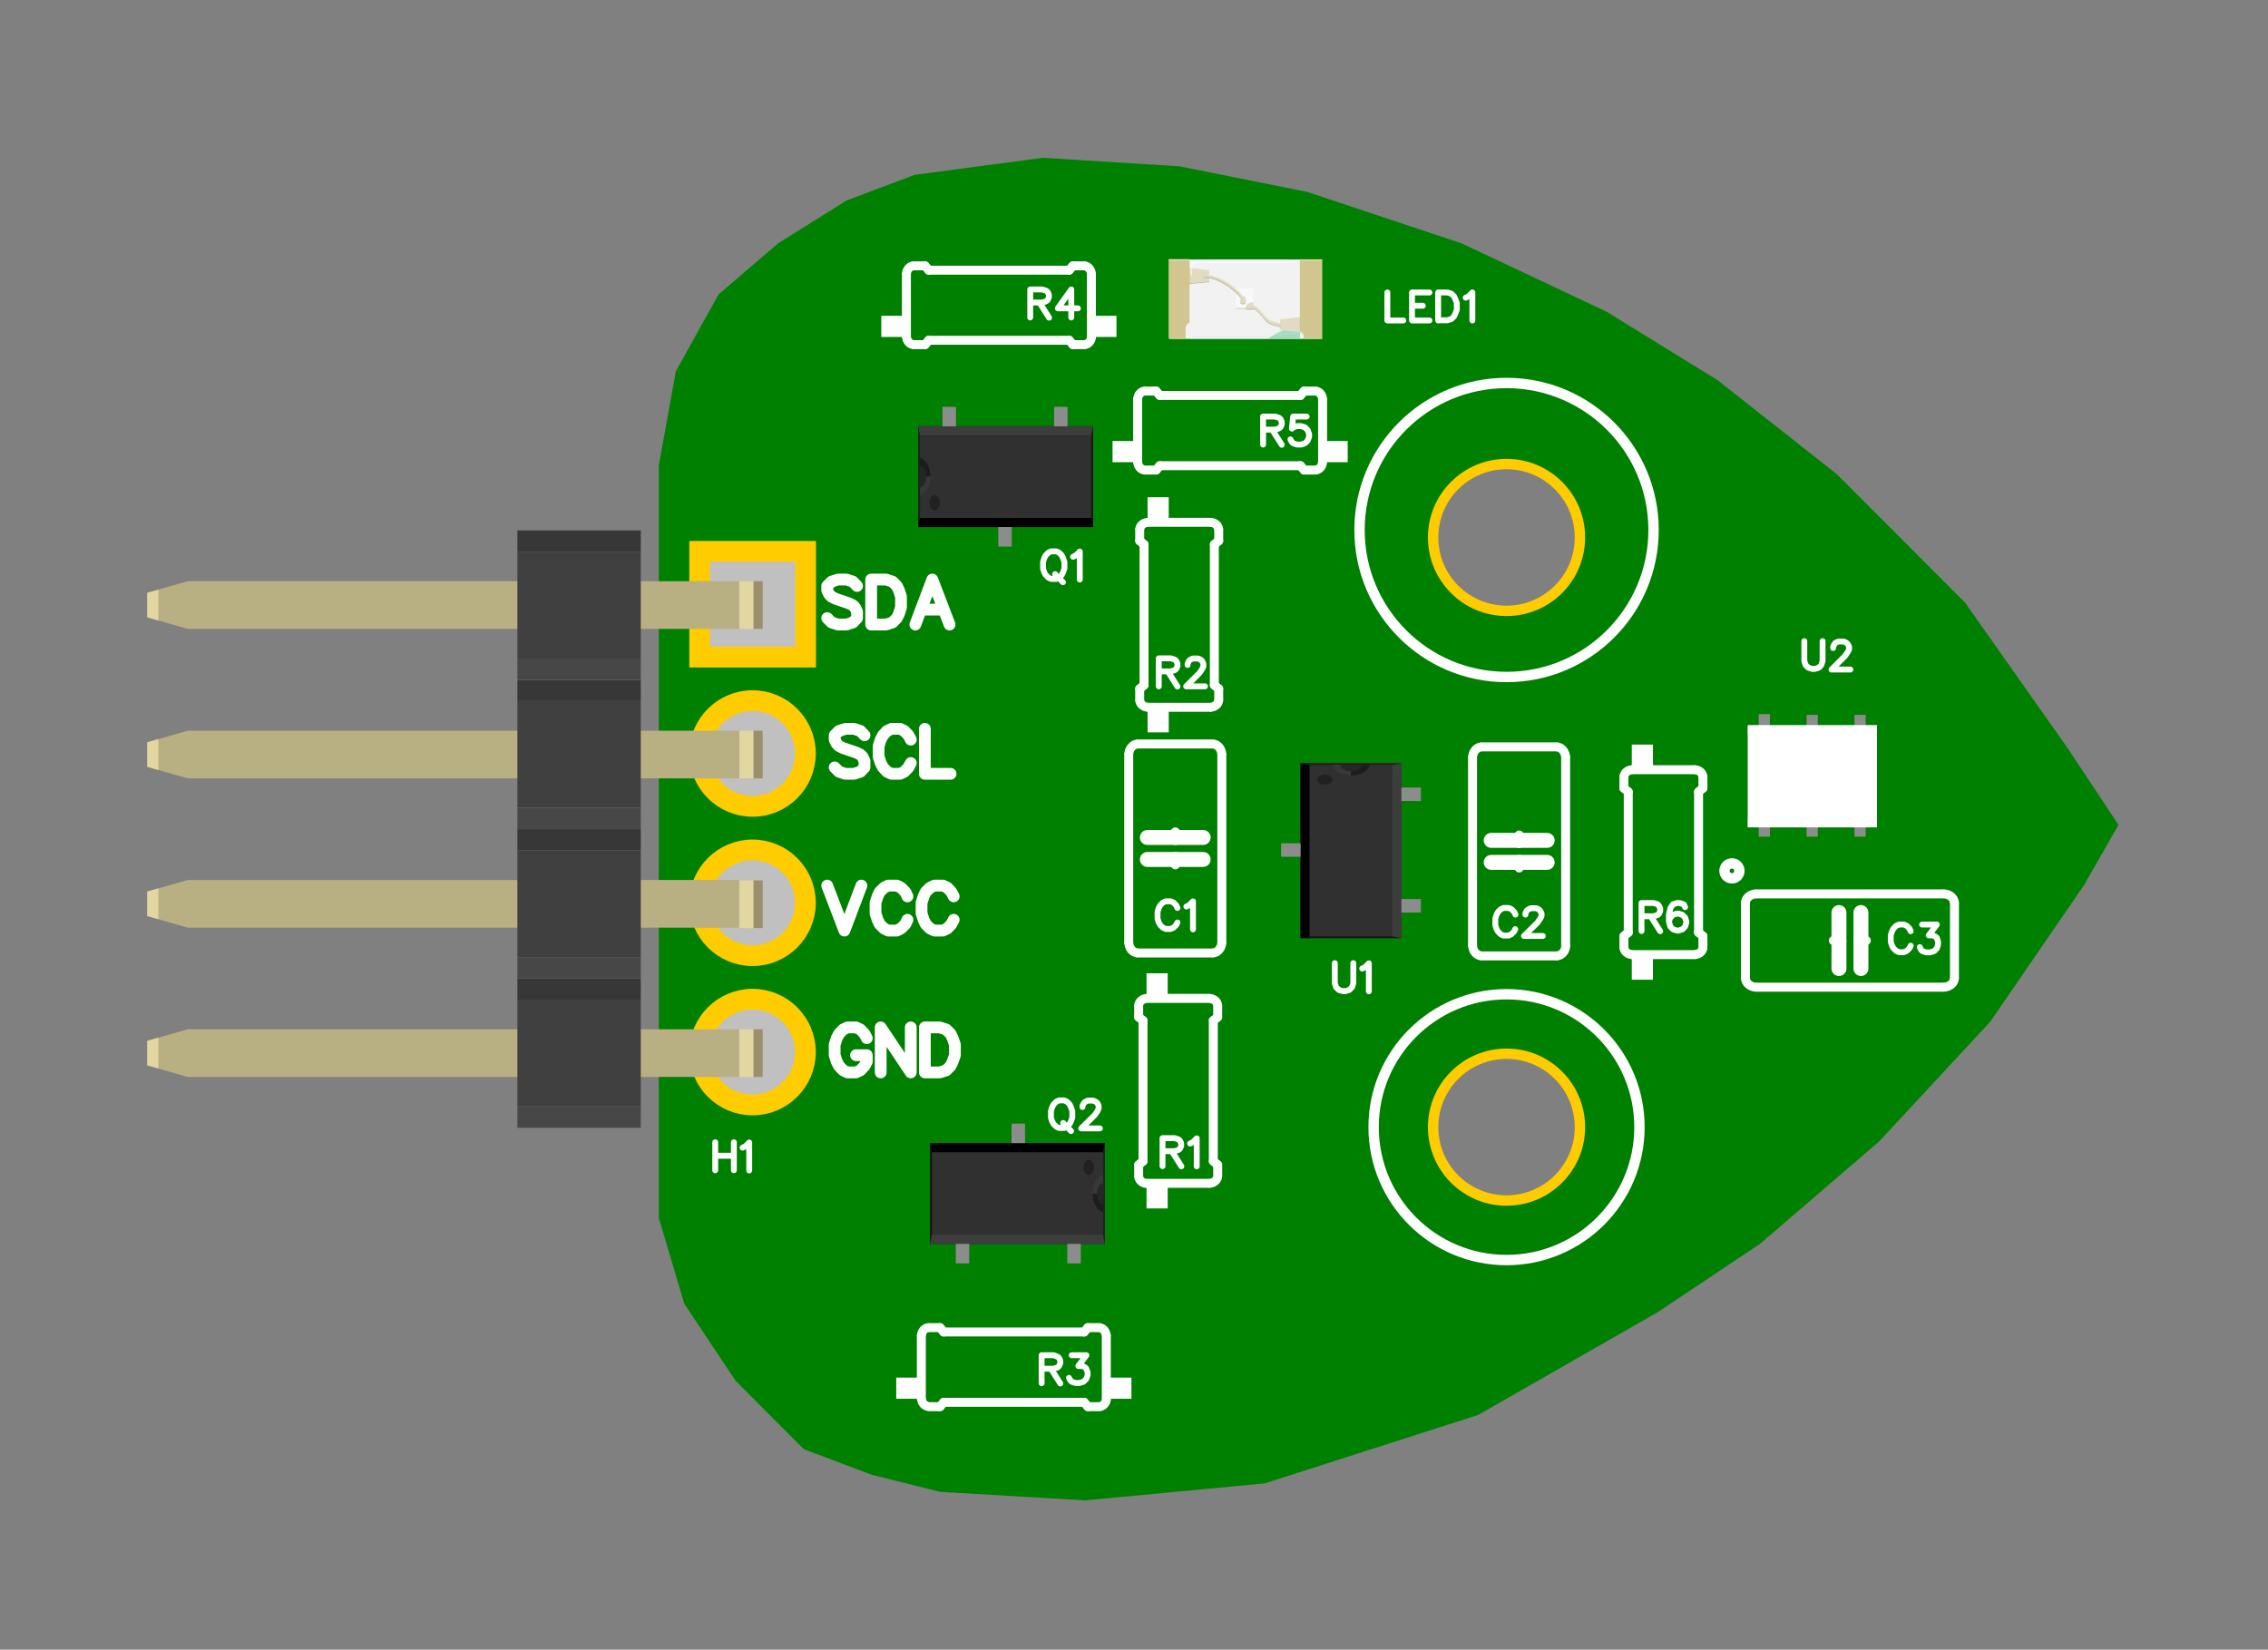 <?xml version='1.0' encoding='utf-8'?>
<!-- Generator: Adobe Illustrator 28.2.0, SVG Export Plug-In . SVG Version: 6.00 Build 0)  -->
<svg xmlns="http://www.w3.org/2000/svg" baseProfile="basic" gorn="0" height="1.105in" id="Layer_1" version="1.1" viewBox="0 0 109.37 79.56" width="1.519in" x="0px" xml:space="preserve"  xmlns:xml="http://www.w3.org/XML/1998/namespace" y="0px">
    <rect x="0" y="0" width="109.37" height="79.56" fill="#808080" stroke="none"/>
    <desc >
        <referenceFile >Gas-sensor.svg</referenceFile>
    </desc>
    <style type="text/css" >
	.st0{fill:#008000;}
	.st1{fill:none;stroke:#FFFFFF;stroke-width:0.567;stroke-linecap:round;stroke-linejoin:round;stroke-miterlimit:2.88;}
	.st2{fill:none;stroke:#FFFFFF;stroke-width:0.283;stroke-linecap:round;stroke-linejoin:round;stroke-miterlimit:2.88;}
	.st3{fill:none;stroke:#FFFFFF;stroke-width:0.5;stroke-miterlimit:2.88;}
	.st4{fill:none;stroke:#FFCC00;stroke-width:0.5;stroke-linecap:round;stroke-linejoin:round;stroke-miterlimit:2.88;}
	.st5{fill:none;stroke:#FFFFFF;stroke-width:0.432;}
	.st6{fill:none;stroke:#FFFFFF;stroke-width:0.432;stroke-linecap:round;}
	.st7{fill:#FFFFFF;}
	.st8{fill:none;stroke:#FFFFFF;stroke-width:0.72;stroke-linecap:round;}
	.st9{fill:#303030;}
	.st10{fill:#3D3D3D;}
	.st11{fill:#141414;}
	.st12{fill:#1F1F1F;}
	.st13{fill:#1C1C1C;}
	.st14{fill:#383838;}
	.st15{fill:#262626;}
	.st16{fill:#212121;}
	.st17{fill:#8C8C8C;}
	.st18{fill:#C0C0C0;stroke:#FFCC00;stroke-miterlimit:10;}
	.st19{fill:#B8AF82;}
	.st20{fill:#E2D6A1;}
	.st21{fill:#9A916C;}
	.st22{fill:#404040;}
	.st23{fill:#474747;}
	.st24{fill:#373737;}
	.st25{fill:none;}
	.st26{fill:#F2F2F2;}
	.st27{opacity:0.7;fill:#22B573;}
	.st28{fill:#B3B3B3;}
	.st29{fill:#D1C690;}
	.st30{fill:#9D956C;}
	.st31{opacity:0.5;fill:#FFFFFF;}
	.st32{opacity:0.5;fill:#F2F2F2;}
	.st33{opacity:0.55;fill:#FFFFFF;}
	.st34{opacity:0.03;}
	.st35{fill:none;stroke:#FFFFFF;stroke-width:0.72;stroke-miterlimit:2.88;}
</style>
    <g gorn="0.2" id="Background" >
        <path class="st0" d="M99.7,36.07l-4.94-7.01l-6.18-6.19l-5.76-4.54l-5.35-3.3l-7-3.3l-7.41-2.47l-6.18-1.24l-6.59-0.41l-6.18,0.82   l-3.29,1.24l-3.29,2.06l-2.88,2.47l-2.06,3.71l-0.82,4.54v36.29L33,62.88l2.47,3.71l3.29,3.3l3.29,1.24l3.29,0.82l7,0.41l8.65-0.82   l10.29-3.3l8.65-4.95l4.94-3.3l5.76-4.95l5.35-5.77l4.53-6.6l1.65-2.89L99.7,36.07z M72.64,22.45c4.51,0,4.5,7,0,7   C68.13,29.45,68.14,22.45,72.64,22.45z M72.66,57.92c-4.51,0-4.5-7,0-7C77.17,50.92,77.16,57.92,72.66,57.92z" />
    </g>
    <g gorn="0.3" id="Male_Pins_Name" >
        <g >
            <path class="st1" d="M41.8,50.07l-0.11-0.21l-0.2-0.21l-0.21-0.1h-0.41l-0.21,0.1l-0.2,0.21l-0.11,0.21l-0.1,0.31v0.51l0.1,0.31    l0.11,0.21l0.2,0.21l0.21,0.1h0.41l0.21-0.1l0.2-0.21l0.11-0.21v-0.31 M41.28,50.89h0.52 M42.47,49.55v2.17 M42.47,49.55    l1.45,2.17 M43.92,49.55v2.17 M44.6,49.55v2.17 M44.6,49.55h0.72l0.31,0.1l0.21,0.21l0.1,0.21l0.11,0.31v0.51l-0.11,0.31    l-0.1,0.21l-0.21,0.21l-0.31,0.1H44.6" />
        </g>
        <g >
            <path class="st1" d="M39.89,42.71l0.83,2.17 M41.54,42.71l-0.82,2.17 M43.76,43.23l-0.1-0.21l-0.21-0.21l-0.2-0.1h-0.42l-0.2,0.1    l-0.21,0.21l-0.1,0.21l-0.1,0.31v0.51l0.1,0.31l0.1,0.21l0.21,0.21l0.2,0.1h0.42l0.2-0.1l0.21-0.21l0.1-0.21 M45.99,43.23    l-0.11-0.21l-0.2-0.21l-0.21-0.1h-0.41l-0.21,0.1l-0.21,0.21l-0.1,0.21l-0.1,0.31v0.51l0.1,0.31l0.1,0.21l0.21,0.21l0.21,0.1h0.41    l0.21-0.1l0.2-0.21l0.11-0.21" />
        </g>
        <g >
            <path class="st1" d="M41.69,35.46l-0.2-0.21l-0.31-0.1h-0.41l-0.31,0.1l-0.21,0.21v0.21l0.1,0.2l0.11,0.11l0.2,0.1l0.62,0.21    l0.21,0.1l0.1,0.1l0.1,0.21v0.31l-0.2,0.21l-0.31,0.1h-0.41l-0.31-0.1l-0.21-0.21 M43.92,35.67l-0.11-0.21l-0.2-0.21l-0.21-0.1    h-0.41l-0.21,0.1l-0.2,0.21l-0.11,0.21l-0.1,0.31v0.51l0.1,0.31l0.11,0.21l0.2,0.21l0.21,0.1h0.41l0.21-0.1l0.2-0.21l0.11-0.21     M44.6,35.15v2.17 M44.6,37.32h1.24" />
        </g>
        <g >
            <path class="st2" d="M34.49,55.09v1.35 M35.39,55.09v1.35 M34.49,55.74h0.9 M35.81,55.35l0.13-0.06l0.19-0.19v1.35" />
        </g>
        <g >
            <path class="st1" d="M41.33,28.26l-0.2-0.21l-0.31-0.1h-0.41l-0.31,0.1l-0.21,0.21v0.21l0.1,0.2l0.11,0.11l0.2,0.1l0.62,0.21    l0.21,0.1l0.1,0.1l0.1,0.21v0.31l-0.2,0.21l-0.31,0.1h-0.41l-0.31-0.1l-0.21-0.21 M42.01,27.95v2.17 M42.01,27.95h0.72l0.31,0.1    l0.21,0.21l0.1,0.21l0.1,0.31v0.51l-0.1,0.31l-0.1,0.21l-0.21,0.21l-0.31,0.1h-0.72 M44.96,27.95l-0.82,2.17 M44.96,27.95    l0.83,2.17 M44.45,29.4h1.03" />
        </g>
    </g>
    <g gorn="0.4" id="Bottom_Circles" >
        <circle class="st3" cx="72.65" cy="54.36" r="6.41" />
        <ellipse class="st4" cx="72.65" cy="54.36" rx="3.54" ry="3.54" />
    </g>
    <g gorn="0.5" id="Top_Circles" >
        <circle class="st3" cx="72.65" cy="25.56" r="7.09" />
        <ellipse class="st4" cx="72.65" cy="25.92" rx="3.54" ry="3.54" />
    </g>
    <g gorn="0.6" id="R1" >
        <g >
            <path class="st2" d="M56.06,54.89v1.35 M56.06,54.89h0.58l0.19,0.06l0.07,0.06l0.06,0.13v0.13l-0.06,0.13l-0.07,0.06l-0.19,0.06    h-0.58 M56.52,55.54l0.45,0.71 M57.39,55.15l0.13-0.06l0.19-0.19v1.35" />
        </g>
        <g >
            <g >
                <path class="st5" d="M54.91,56.72c0,0.2,0.19,0.36,0.42,0.36" />
                <path class="st5" d="M58.3,57.07c0.23,0,0.42-0.16,0.42-0.36l0,0" />
                <path class="st5" d="M58.72,48.51c0-0.2-0.19-0.36-0.42-0.36l0,0" />
                <path class="st5" d="M55.33,48.15c-0.23,0-0.42,0.16-0.42,0.36" />
                <line class="st6" x1="58.3" x2="55.33"  y1="57.07" y2="57.07"/>
                <line class="st6" x1="54.91" x2="54.91"  y1="56.72" y2="56.18"/>
                <line class="st6" x1="55.12" x2="54.91"  y1="56" y2="56.18"/>
                <line class="st6" x1="58.72" x2="58.72"  y1="56.72" y2="56.18"/>
                <line class="st6" x1="58.51" x2="58.72"  y1="56" y2="56.18"/>
                <line class="st6" x1="55.12" x2="54.91"  y1="49.22" y2="49.05"/>
                <line class="st6" x1="55.12" x2="55.12"  y1="49.22" y2="56"/>
                <line class="st6" x1="58.51" x2="58.72"  y1="49.22" y2="49.05"/>
                <line class="st6" x1="58.51" x2="58.51"  y1="49.22" y2="56"/>
                <line class="st6" x1="54.91" x2="54.91"  y1="48.51" y2="49.05"/>
                <line class="st6" x1="58.72" x2="58.72"  y1="48.51" y2="49.05"/>
                <line class="st6" x1="58.3" x2="55.33"  y1="48.15" y2="48.15"/>
                <rect class="st7" height="1.21" width="1.02" x="55.29"  y="46.94"/>
                <rect class="st7" height="1.21" width="1.02" x="55.29"  y="57.07"/>
            </g>
        </g>
    </g>
    <g gorn="0.7" id="R2_00000051349396536638832460000016863943354908813185_" >
        <g gorn="0.7.0" id="R2" >
            <path class="st2" d="M55.88,31.75v1.35 M55.88,31.75h0.58l0.19,0.06l0.07,0.06l0.06,0.13v0.13l-0.06,0.13l-0.07,0.06l-0.19,0.06    h-0.58 M56.33,32.4l0.45,0.71 M57.27,32.07v-0.06l0.06-0.13l0.06-0.06l0.13-0.06h0.26l0.13,0.06l0.06,0.06l0.06,0.13v0.13    l-0.06,0.13l-0.13,0.19L57.2,33.1h0.91" />
        </g>
        <g >
            <g >
                <path class="st5" d="M54.96,33.75c0,0.2,0.19,0.36,0.42,0.36" />
                <path class="st5" d="M58.35,34.11c0.23,0,0.42-0.16,0.42-0.36l0,0" />
                <path class="st5" d="M58.77,25.55c0-0.2-0.19-0.36-0.42-0.36l0,0" />
                <path class="st5" d="M55.38,25.19c-0.23,0-0.42,0.16-0.42,0.36" />
                <line class="st6" x1="58.35" x2="55.38"  y1="34.11" y2="34.11"/>
                <line class="st6" x1="54.96" x2="54.96"  y1="33.75" y2="33.22"/>
                <line class="st6" x1="55.17" x2="54.96"  y1="33.04" y2="33.22"/>
                <line class="st6" x1="58.77" x2="58.77"  y1="33.75" y2="33.22"/>
                <line class="st6" x1="58.56" x2="58.77"  y1="33.04" y2="33.22"/>
                <line class="st6" x1="55.17" x2="54.96"  y1="26.26" y2="26.08"/>
                <line class="st6" x1="55.17" x2="55.17"  y1="26.26" y2="33.04"/>
                <line class="st6" x1="58.56" x2="58.77"  y1="26.26" y2="26.08"/>
                <line class="st6" x1="58.56" x2="58.56"  y1="26.26" y2="33.04"/>
                <line class="st6" x1="54.96" x2="54.96"  y1="25.55" y2="26.08"/>
                <line class="st6" x1="58.77" x2="58.77"  y1="25.55" y2="26.08"/>
                <line class="st6" x1="58.35" x2="55.38"  y1="25.19" y2="25.19"/>
                <rect class="st7" height="1.21" width="1.02" x="55.34"  y="23.98"/>
                <rect class="st7" height="1.21" width="1.02" x="55.34"  y="34.11"/>
            </g>
        </g>
    </g>
    <g gorn="0.8" id="R3_00000156581885699331517870000008445395836931559843_" >
        <g >
            <path class="st2" d="M50.23,65.36v1.35 M50.23,65.36h0.58L51,65.43l0.07,0.06l0.06,0.13v0.13l-0.06,0.13L51,65.95l-0.19,0.06    h-0.58 M50.68,66.01l0.45,0.71 M51.68,65.36h0.71L52,65.88h0.19l0.13,0.06l0.06,0.06l0.07,0.19v0.13l-0.07,0.19l-0.13,0.13    l-0.19,0.06h-0.19l-0.19-0.06l-0.06-0.06l-0.07-0.13" />
        </g>
        <g >
            <g >
                <g >
                    <path class="st5" d="M53,67.84c0.2,0,0.36-0.19,0.36-0.42" />
                    <path class="st5" d="M53.35,64.45c0-0.23-0.16-0.42-0.36-0.42l0,0" />
                    <path class="st5" d="M44.79,64.03c-0.2,0-0.36,0.19-0.36,0.42v0" />
                    <path class="st5" d="M44.43,67.41c0,0.23,0.16,0.42,0.36,0.42" />
                    <line class="st6" x1="53.35" x2="53.35"  y1="64.45" y2="67.41"/>
                    <line class="st6" x1="53" x2="52.46"  y1="67.84" y2="67.84"/>
                    <line class="st6" x1="52.28" x2="52.46"  y1="67.63" y2="67.84"/>
                    <line class="st6" x1="53" x2="52.46"  y1="64.03" y2="64.03"/>
                    <line class="st6" x1="52.28" x2="52.46"  y1="64.24" y2="64.03"/>
                    <line class="st6" x1="45.51" x2="45.33"  y1="67.63" y2="67.84"/>
                    <line class="st6" x1="45.51" x2="52.28"  y1="67.63" y2="67.63"/>
                    <line class="st6" x1="45.51" x2="45.33"  y1="64.24" y2="64.03"/>
                    <line class="st6" x1="45.51" x2="52.28"  y1="64.24" y2="64.24"/>
                    <line class="st6" x1="44.79" x2="45.33"  y1="67.84" y2="67.84"/>
                    <line class="st6" x1="44.79" x2="45.33"  y1="64.03" y2="64.03"/>
                    <line class="st6" x1="44.43" x2="44.43"  y1="64.45" y2="67.41"/>
                    <rect class="st7" height="1.02" width="1.21" x="43.22"  y="66.44"/>
                    <rect class="st7" height="1.02" width="1.21" x="53.35"  y="66.44"/>
                </g>
            </g>
            <g >
                <g >
                    <g />
                </g>
            </g>
        </g>
    </g>
    <g gorn="0.9" id="R6" >
        <g >
            <path class="st2" d="M79.16,43.55v1.35 M79.16,43.55h0.58l0.19,0.06L80,43.68l0.06,0.13v0.13L80,44.07l-0.07,0.06l-0.19,0.06    h-0.58 M79.61,44.2l0.45,0.71 M81.26,43.75l-0.06-0.13L81,43.55h-0.13l-0.19,0.06l-0.13,0.19l-0.07,0.32v0.32l0.07,0.25l0.13,0.13    l0.19,0.06h0.07l0.19-0.06l0.13-0.13l0.06-0.19v-0.06l-0.06-0.19l-0.13-0.13l-0.19-0.06h-0.07l-0.19,0.06l-0.13,0.13l-0.07,0.19" />
        </g>
        <g >
            <g >
                <g >
                    <path class="st5" d="M78.31,45.68c0,0.2,0.19,0.36,0.42,0.36" />
                    <path class="st5" d="M81.7,46.04c0.23,0,0.42-0.16,0.42-0.36l0,0" />
                    <path class="st5" d="M82.12,37.48c0-0.2-0.19-0.36-0.42-0.36h0" />
                    <path class="st5" d="M78.73,37.12c-0.23,0-0.42,0.16-0.42,0.36" />
                    <line class="st6" x1="81.7" x2="78.73"  y1="46.04" y2="46.04"/>
                    <line class="st6" x1="78.31" x2="78.31"  y1="45.68" y2="45.15"/>
                    <line class="st6" x1="78.52" x2="78.31"  y1="44.97" y2="45.15"/>
                    <line class="st6" x1="82.12" x2="82.12"  y1="45.68" y2="45.15"/>
                    <line class="st6" x1="81.91" x2="82.12"  y1="44.97" y2="45.15"/>
                    <line class="st6" x1="78.52" x2="78.31"  y1="38.19" y2="38.01"/>
                    <line class="st6" x1="78.52" x2="78.52"  y1="38.19" y2="44.97"/>
                    <line class="st6" x1="81.91" x2="82.12"  y1="38.19" y2="38.01"/>
                    <line class="st6" x1="81.91" x2="81.91"  y1="38.19" y2="44.97"/>
                    <line class="st6" x1="78.31" x2="78.31"  y1="37.48" y2="38.01"/>
                    <line class="st6" x1="82.12" x2="82.12"  y1="37.48" y2="38.01"/>
                    <line class="st6" x1="81.7" x2="78.73"  y1="37.12" y2="37.12"/>
                    <rect class="st7" height="1.21" width="1.02" x="78.69"  y="35.91"/>
                    <rect class="st7" height="1.21" width="1.02" x="78.69"  y="46.04"/>
                </g>
            </g>
            <g >
                <g >
                    <g />
                </g>
            </g>
        </g>
    </g>
    <g gorn="0.10" id="R5" >
        <g >
            <path class="st2" d="M60.91,20.09v1.35 M60.91,20.09h0.58l0.19,0.06l0.07,0.06l0.06,0.13v0.13l-0.06,0.13l-0.07,0.06l-0.19,0.06    h-0.58 M61.36,20.74l0.45,0.71 M63.01,20.09h-0.65l-0.06,0.58l0.06-0.06l0.19-0.06h0.19l0.19,0.06l0.13,0.13l0.07,0.19v0.13    l-0.07,0.19l-0.13,0.13l-0.19,0.06h-0.19l-0.19-0.06l-0.06-0.06l-0.07-0.13" />
        </g>
        <g >
            <g >
                <path class="st5" d="M63.42,22.67c0.2,0,0.36-0.19,0.36-0.42" />
                <path class="st5" d="M63.78,19.28c0-0.23-0.16-0.42-0.36-0.42l0,0" />
                <path class="st5" d="M55.22,18.86c-0.2,0-0.36,0.19-0.36,0.42v0" />
                <path class="st5" d="M54.86,22.25c0,0.23,0.16,0.42,0.36,0.42" />
                <line class="st6" x1="63.78" x2="63.78"  y1="19.28" y2="22.25"/>
                <line class="st6" x1="63.42" x2="62.89"  y1="22.67" y2="22.67"/>
                <line class="st6" x1="62.71" x2="62.89"  y1="22.46" y2="22.67"/>
                <line class="st6" x1="63.42" x2="62.89"  y1="18.86" y2="18.86"/>
                <line class="st6" x1="62.71" x2="62.89"  y1="19.07" y2="18.86"/>
                <line class="st6" x1="55.93" x2="55.75"  y1="22.46" y2="22.67"/>
                <line class="st6" x1="55.93" x2="62.71"  y1="22.46" y2="22.46"/>
                <line class="st6" x1="55.93" x2="55.75"  y1="19.07" y2="18.86"/>
                <line class="st6" x1="55.93" x2="62.71"  y1="19.07" y2="19.07"/>
                <line class="st6" x1="55.22" x2="55.75"  y1="22.67" y2="22.67"/>
                <line class="st6" x1="55.22" x2="55.75"  y1="18.86" y2="18.86"/>
                <line class="st6" x1="54.86" x2="54.86"  y1="19.28" y2="22.25"/>
                <rect class="st7" height="1.02" width="1.21" x="53.65"  y="21.27"/>
                <rect class="st7" height="1.02" width="1.21" x="63.78"  y="21.27"/>
            </g>
        </g>
    </g>
    <g gorn="0.11" id="R4_00000129901571714771612670000000121480088546684607_" >
        <g gorn="0.11.0" id="R4" >
            <path class="st2" d="M49.68,13.96v1.35 M49.68,13.96h0.58l0.19,0.06l0.07,0.06l0.06,0.13v0.13l-0.06,0.13l-0.07,0.06l-0.19,0.06    h-0.58 M50.14,14.61l0.45,0.71 M51.66,13.96l-0.65,0.91h0.97 M51.66,13.96v1.35" />
        </g>
        <g >
            <g >
                <path class="st5" d="M52.28,16.62c0.2,0,0.36-0.19,0.36-0.42" />
                <path class="st5" d="M52.63,13.24c0-0.23-0.16-0.42-0.36-0.42l0,0" />
                <path class="st5" d="M44.07,12.82c-0.2,0-0.36,0.19-0.36,0.42v0" />
                <path class="st5" d="M43.71,16.2c0,0.23,0.16,0.42,0.36,0.42" />
                <line class="st6" x1="52.63" x2="52.63"  y1="13.24" y2="16.2"/>
                <line class="st6" x1="52.28" x2="51.74"  y1="16.62" y2="16.62"/>
                <line class="st6" x1="51.56" x2="51.74"  y1="16.41" y2="16.62"/>
                <line class="st6" x1="52.28" x2="51.74"  y1="12.82" y2="12.82"/>
                <line class="st6" x1="51.56" x2="51.74"  y1="13.03" y2="12.82"/>
                <line class="st6" x1="44.79" x2="44.61"  y1="16.41" y2="16.62"/>
                <line class="st6" x1="44.79" x2="51.56"  y1="16.41" y2="16.41"/>
                <line class="st6" x1="44.79" x2="44.61"  y1="13.03" y2="12.82"/>
                <line class="st6" x1="44.79" x2="51.56"  y1="13.03" y2="13.03"/>
                <line class="st6" x1="44.07" x2="44.61"  y1="16.62" y2="16.62"/>
                <line class="st6" x1="44.07" x2="44.61"  y1="12.82" y2="12.82"/>
                <line class="st6" x1="43.71" x2="43.71"  y1="13.24" y2="16.2"/>
                <rect class="st7" height="1.02" width="1.21" x="42.5"  y="15.23"/>
                <rect class="st7" height="1.02" width="1.21" x="52.63"  y="15.23"/>
            </g>
        </g>
    </g>
    <g gorn="0.12" id="C1" >
        <g >
            <path class="st2" d="M56.78,43.79l-0.06-0.13l-0.13-0.13l-0.13-0.06h-0.25l-0.13,0.06l-0.13,0.13l-0.07,0.13l-0.06,0.19v0.32    l0.06,0.19l0.07,0.12l0.13,0.13l0.13,0.06h0.25l0.13-0.06l0.13-0.13l0.06-0.12 M57.21,43.72l0.13-0.06l0.19-0.19v1.35" />
        </g>
        <g >
            <g >
                <g >
                    <line class="st6" x1="58.92" x2="58.92"  y1="36.41" y2="45.43"/>
                    <line class="st6" x1="54.43" x2="54.43"  y1="45.43" y2="36.41"/>
                    <line class="st6" x1="58.47" x2="54.88"  y1="45.96" y2="45.96"/>
                    <line class="st6" x1="58.47" x2="54.88"  y1="35.88" y2="35.88"/>
                    <path class="st5" d="M58.47,45.96c0.25,0,0.45-0.24,0.45-0.53l0,0" />
                    <path class="st5" d="M58.92,36.41c0-0.29-0.2-0.53-0.45-0.53l0,0" />
                    <path class="st5" d="M54.43,45.43c0,0.29,0.2,0.53,0.45,0.53l0,0" />
                    <path class="st5" d="M54.88,35.88c-0.25,0-0.45,0.24-0.45,0.53l0,0" />
                    <line class="st6" x1="56.68" x2="56.68"  y1="41.71" y2="41.45"/>
                    <line class="st8" x1="56.68" x2="58.02"  y1="41.45" y2="41.45"/>
                    <line class="st8" x1="56.68" x2="55.33"  y1="41.45" y2="41.45"/>
                    <line class="st8" x1="58.02" x2="56.68"  y1="40.39" y2="40.39"/>
                    <line class="st8" x1="56.68" x2="55.33"  y1="40.39" y2="40.39"/>
                    <line class="st6" x1="56.68" x2="56.68"  y1="40.39" y2="40.12"/>
                </g>
            </g>
        </g>
    </g>
    <g gorn="0.13" id="C2" >
        <g >
            <path class="st2" d="M73.08,44.11l-0.06-0.13l-0.13-0.13l-0.13-0.06H72.5l-0.13,0.06l-0.13,0.13l-0.07,0.13l-0.06,0.19v0.32    l0.06,0.19l0.07,0.12l0.13,0.13l0.13,0.06h0.25l0.13-0.06l0.13-0.13l0.06-0.12 M73.56,44.11v-0.06l0.06-0.13l0.07-0.06l0.13-0.06    h0.26l0.13,0.06l0.06,0.06l0.07,0.13v0.13l-0.07,0.13l-0.13,0.19l-0.65,0.64h0.91" />
        </g>
        <g >
            <g >
                <g >
                    <line class="st6" x1="75.5" x2="75.5"  y1="36.55" y2="45.57"/>
                    <line class="st6" x1="71.01" x2="71.01"  y1="45.57" y2="36.55"/>
                    <line class="st6" x1="75.06" x2="71.46"  y1="46.1" y2="46.1"/>
                    <line class="st6" x1="75.06" x2="71.46"  y1="36.02" y2="36.02"/>
                    <path class="st5" d="M75.06,46.1c0.25,0,0.45-0.24,0.45-0.53l0,0" />
                    <path class="st5" d="M75.5,36.55c0-0.29-0.2-0.53-0.45-0.53l0,0" />
                    <path class="st5" d="M71.01,45.57c0,0.29,0.2,0.53,0.45,0.53l0,0" />
                    <path class="st5" d="M71.46,36.02c-0.25,0-0.45,0.24-0.45,0.53l0,0" />
                    <line class="st6" x1="73.26" x2="73.26"  y1="41.86" y2="41.59"/>
                    <line class="st8" x1="73.26" x2="74.61"  y1="41.59" y2="41.59"/>
                    <line class="st8" x1="73.26" x2="71.91"  y1="41.59" y2="41.59"/>
                    <line class="st8" x1="74.61" x2="73.26"  y1="40.53" y2="40.53"/>
                    <line class="st8" x1="73.26" x2="71.91"  y1="40.53" y2="40.53"/>
                    <line class="st6" x1="73.26" x2="73.26"  y1="40.53" y2="40.27"/>
                </g>
            </g>
        </g>
    </g>
    <g gorn="0.14" id="Q1" >
        <g >
            <path class="st2" d="M50.69,26.59l-0.13,0.06l-0.13,0.13l-0.07,0.13l-0.06,0.19v0.32l0.06,0.19l0.07,0.12l0.13,0.13l0.13,0.06    h0.25l0.13-0.06l0.13-0.13l0.06-0.12l0.07-0.19v-0.32l-0.07-0.19l-0.06-0.13l-0.13-0.13l-0.13-0.06H50.69 M50.88,27.69l0.38,0.39     M51.75,26.85l0.13-0.06l0.19-0.19v1.35" />
        </g>
        <g >
            <g >
                <g >
                    <rect class="st9" gorn="0.14.1.0.0.0" height="4.87" id="middle_00000157284953697050392940000015311399464968841908_" width="8.43" x="44.28"  y="20.55"/>
                    <rect class="st10" gorn="0.14.1.0.0.1" height="0.44" id="top_00000118397509069227917970000017906963057306297998_" width="8.43" x="44.28"  y="20.55"/>
                    <rect gorn="0.14.1.0.0.2" height="0.44" id="bottom_00000048491285871778721840000002612365790258454446_" width="8.43" x="44.28"  y="24.98"/>
                    <polygon class="st11" gorn="0.14.1.0.0.3" id="right_00000053525439624292780480000015509974413186276243_" points="52.71,20.55 52.62,21       52.62,24.98 52.71,25.42     " />
                    <polygon class="st12" gorn="0.14.1.0.0.4" id="left_00000039812923393167554790000003179771793029643420_" points="44.28,20.55 44.37,21       44.37,24.98 44.28,25.42     " />
                    <polygon class="st13" gorn="0.14.1.0.0.5" id="left-upper-rect_00000108999214728188719440000010135472873284875453_" points="44.88,22.08       44.37,22.08 44.35,22.46 44.35,22.99 44.88,22.99     " />
                    <polygon class="st14" gorn="0.14.1.0.0.6" id="left-lower-rect_00000138538782727983823410000016413620154784305078_" points="44.37,23.9       44.88,23.9 44.88,22.99 44.35,22.99 44.35,23.51     " />
                    <path class="st15" d="M44.35,22.46v1.05      c0.18-0.03,0.32-0.25,0.32-0.53S44.53,22.49,44.35,22.46z" gorn="0.14.1.0.0.7" id="slot_00000029741159459629977530000013848325411381788045_" />
                    <path class="st9" d="M44.37,21v1.08      c0.29,0.08,0.5,0.46,0.5,0.91s-0.22,0.83-0.5,0.91v0h0.6V21H44.37z" gorn="0.14.1.0.0.8" id="cover_00000000934251732479563480000007408914928605961860_" />
                    <ellipse class="st16" cx="45.07" cy="24.24" rx="0.25" ry="0.37" />
                </g>
                <rect class="st17" gorn="0.14.1.0.1" height="0.94" id="connector10pin_00000052814929991883781430000008587338341119291018_" width="0.65" x="45.45"  y="19.62"/>
                <rect class="st17" gorn="0.14.1.0.2" height="0.94" id="connector10pin_00000169520088084137428630000010964002952598485898_" width="0.65" x="50.83"  y="19.62"/>
                <rect class="st17" gorn="0.14.1.0.3" height="0.94" id="connector10pin_00000057124065822825096510000007531873083872494988_" width="0.65" x="48.14"  y="25.42"/>
            </g>
        </g>
    </g>
    <g gorn="0.15" id="Q2" >
        <g >
            <path class="st2" d="M51.07,53.07l-0.13,0.06l-0.13,0.13l-0.07,0.13l-0.06,0.19v0.32l0.06,0.19l0.07,0.12l0.13,0.13l0.13,0.06    h0.25l0.13-0.06l0.13-0.13l0.06-0.12l0.07-0.19v-0.32l-0.07-0.19l-0.06-0.13l-0.13-0.13l-0.13-0.06H51.07 M51.27,54.16l0.38,0.39     M52.2,53.39v-0.06l0.07-0.13l0.06-0.06l0.13-0.06h0.26l0.13,0.06l0.07,0.06l0.06,0.13v0.13l-0.06,0.13l-0.13,0.19l-0.65,0.64h0.9    " />
        </g>
        <g >
            <g >
                <g >
                    <rect class="st9" gorn="0.15.1.0.0.0" height="4.87" id="middle_00000078764173447109986620000011874712551725309100_" width="8.43" x="44.85"  y="55.13"/>
                    <rect class="st10" gorn="0.15.1.0.0.1" height="0.44" id="top_00000171699808645603523720000014238524111951520696_" width="8.43" x="44.85"  y="59.55"/>
                    <rect gorn="0.15.1.0.0.2" height="0.44" id="bottom_00000023259886599390181130000003925667864704152230_" width="8.43" x="44.85"  y="55.13"/>
                    <polygon class="st11" gorn="0.15.1.0.0.3" id="right_00000019659158964267334970000017494069009922371508_" points="44.85,59.99 44.94,59.55       44.94,55.57 44.85,55.13     " />
                    <polygon class="st12" gorn="0.15.1.0.0.4" id="left_00000091721740316964505210000001653342504342785694_" points="53.28,59.99 53.19,59.55       53.19,55.57 53.28,55.13     " />
                    <polygon class="st13" gorn="0.15.1.0.0.5" id="left-upper-rect_00000085942817572304992930000010971295579842991785_" points="52.68,58.46       53.19,58.47 53.21,58.09 53.21,57.56 52.68,57.56     " />
                    <polygon class="st14" gorn="0.15.1.0.0.6" id="left-lower-rect_00000069374941636023687190000012162072423453263499_" points="53.19,56.65       52.68,56.65 52.68,57.56 53.21,57.56 53.21,57.03     " />
                    <path class="st15" d="M53.21,58.09v-1.05      c-0.18,0.03-0.32,0.25-0.32,0.53C52.9,57.84,53.04,58.06,53.21,58.09z" gorn="0.15.1.0.0.7" id="slot_00000001629173960300497640000003408200593876387263_" />
                    <path class="st9" d="M53.19,59.55v-1.08      c-0.29-0.08-0.5-0.46-0.5-0.91c0-0.45,0.22-0.83,0.5-0.91v0h-0.6v2.9H53.19z" gorn="0.15.1.0.0.8" id="cover_00000180365749954195264750000010107475880319356301_" />
                    <ellipse class="st16" cx="52.5" cy="56.3" rx="0.25" ry="0.37" />
                </g>
                <rect class="st17" gorn="0.15.1.0.1" height="0.94" id="connector10pin_00000050636856159022716630000016098040342629583236_" width="0.65" x="51.47"  y="59.99"/>
                <rect class="st17" gorn="0.15.1.0.2" height="0.94" id="connector10pin_00000049222002867399477720000000978820904311464634_" width="0.65" x="46.09"  y="59.99"/>
                <rect class="st17" gorn="0.15.1.0.3" height="0.94" id="connector10pin_00000153679081704652077260000016743382814265268383_" width="0.65" x="48.78"  y="54.19"/>
            </g>
        </g>
    </g>
    <g gorn="0.16" id="U1" >
        <g >
            <path class="st2" d="M64.37,46.45v0.97l0.06,0.19l0.13,0.13l0.19,0.06h0.13l0.19-0.06l0.13-0.13l0.06-0.19v-0.97 M65.69,46.71    l0.13-0.06l0.19-0.19v1.35" />
        </g>
        <g >
            <g >
                <g >
                    <g >
                        <rect class="st9" gorn="0.16.1.0.0.0.0" height="8.43" id="middle_00000047750487045290877840000012837526915550118793_" width="4.87" x="62.71"  y="36.81"/>
                        <rect class="st10" gorn="0.16.1.0.0.0.1" height="8.43" id="top_00000093147461442561631070000015820965304320180901_" width="0.44" x="67.14"  y="36.81"/>
                        <rect gorn="0.16.1.0.0.0.2" height="8.43" id="bottom_00000042737400936509026120000000352052078646043776_" width="0.44" x="62.71"  y="36.81"/>
                        <polygon class="st11" gorn="0.16.1.0.0.0.3" id="right_00000147928816175763896890000015980806756594383793_" points="67.58,45.25 67.14,45.16        63.16,45.16 62.71,45.25      " />
                        <polygon class="st12" gorn="0.16.1.0.0.0.4" id="left_00000035516449281637766890000015279117590355429298_" points="67.58,36.81 67.14,36.9        63.16,36.9 62.71,36.81      " />
                        <polygon class="st13" gorn="0.16.1.0.0.0.5" id="left-upper-rect_00000160171994358850627510000018161902375462026942_" points="66.05,37.42        66.06,36.9 65.68,36.88 65.15,36.88 65.15,37.42      " />
                        <polygon class="st14" gorn="0.16.1.0.0.0.6" id="left-lower-rect_00000090275576280588916050000002183262837459335056_" points="64.24,36.9        64.24,37.42 65.15,37.42 65.15,36.88 64.62,36.88      " />
                        <path class="st15" d="M65.68,36.88h-1.05       c0.03,0.18,0.25,0.32,0.53,0.32S65.64,37.06,65.68,36.88z" gorn="0.16.1.0.0.0.7" id="slot_00000042703702655315655010000005799191943334377868_" />
                        <path class="st9" d="M67.14,36.9h-1.08       c-0.08,0.29-0.46,0.5-0.91,0.5s-0.83-0.22-0.91-0.5h0v0.6h2.9V36.9z" gorn="0.16.1.0.0.0.8" id="cover_00000083790741296038144940000003018751684591958713_" />
                        <ellipse class="st16" cx="63.89" cy="37.6" rx="0.37" ry="0.25" />
                    </g>
                    <rect class="st17" gorn="0.16.1.0.0.1" height="0.65" id="connector10pin_00000128455414268886404590000014419593472640989347_" width="0.94" x="67.58"  y="37.98"/>
                    <rect class="st17" gorn="0.16.1.0.0.2" height="0.65" id="connector10pin_00000026867763219706648530000008284784582321921173_" width="0.94" x="67.58"  y="43.36"/>
                    <rect class="st17" gorn="0.16.1.0.0.3" height="0.65" id="connector10pin_00000000931544148803995770000013659215454686904227_" width="0.94" x="61.78"  y="40.67"/>
                </g>
            </g>
        </g>
    </g>
    <g gorn="0.17" id="Male_Pin_Holes" >
        <g >
            <polygon class="st18" points="38.85,26.59 38.85,31.69 33.74,31.69 33.74,26.59   " />
        </g>
        <g >
            <ellipse class="st18" cx="36.29" cy="36.34" rx="2.55" ry="2.55" />
        </g>
        <g >
            <ellipse class="st18" cx="36.29" cy="43.54" rx="2.55" ry="2.55" />
        </g>
        <g >
            <ellipse class="st18" cx="36.29" cy="50.74" rx="2.55" ry="2.55" />
        </g>
    </g>
    <g gorn="0.18" id="Male_Pin" >
        <g >
            <g >
                <g >
                    <polygon class="st19" points="9.05,37.54 7.1,36.98 7.1,35.8 9.05,35.24 26.38,35.24 26.38,37.54     " />
                    <polygon class="st20" gorn="0.18.0.0.0.1" id="connector1pin" points="7.1,36.98 7.64,37.14 7.64,35.64 7.1,35.8     " />
                    <rect fill="none" gorn="0.18.0.0.0.2" height="0.003" id="connector1terminal" stroke="none" stroke-width="0" width="0.001" x="7.099"  y="36.389"/>
                </g>
                <polygon class="st19" points="35.66,37.54 35.66,35.24 28.78,35.24 28.78,37.54    " />
                <polygon class="st21" points="36.78,37.54 36.78,35.24 36.34,35.24 36.34,37.54    " />
                <polygon class="st20" points="36.32,37.54 36.32,35.24 35.66,35.24 35.66,37.54    " />
            </g>
            <g >
                <rect class="st22" height="5.15" width="5.95" x="24.95"  y="33.81"/>
                <polygon class="st23" points="24.95,38.97 24.95,39.99 30.9,39.99 30.9,38.97    " />
                <polygon class="st24" points="30.9,33.81 30.9,32.79 24.95,32.79 24.95,33.81    " />
            </g>
        </g>
        <g >
            <g >
                <g >
                    <polygon class="st19" points="9.05,51.94 7.1,51.38 7.1,50.2 9.05,49.64 26.38,49.64 26.38,51.94     " />
                    <polygon class="st20" gorn="0.18.1.0.0.1" id="connector3pin" points="7.1,51.38 7.64,51.53 7.64,50.04 7.1,50.2     " />
                    <rect fill="none" gorn="0.18.1.0.0.2" height="0.003" id="connector3terminal" stroke="none" stroke-width="0" width="0.001" x="7.099"  y="50.783"/>
                </g>
                <polygon class="st19" points="35.65,51.94 35.65,49.64 28.78,49.64 28.78,51.94    " />
                <polygon class="st21" points="36.78,51.94 36.78,49.64 36.34,49.64 36.34,51.94    " />
                <polygon class="st20" points="36.32,51.94 36.32,49.64 35.66,49.64 35.66,51.94    " />
            </g>
            <g >
                <rect class="st22" height="5.15" width="5.95" x="24.95"  y="48.21"/>
                <polygon class="st23" points="24.95,53.36 24.95,54.39 30.9,54.39 30.9,53.36    " />
                <polygon class="st24" points="30.9,48.21 30.9,47.19 24.95,47.19 24.95,48.21    " />
            </g>
        </g>
        <g >
            <g >
                <g >
                    <polygon class="st19" points="9.05,44.74 7.1,44.18 7.1,43 9.05,42.44 26.38,42.44 26.38,44.74     " />
                    <polygon class="st20" gorn="0.18.2.0.0.1" id="connector2pin" points="7.1,44.18 7.64,44.33 7.64,42.84 7.1,43     " />
                    <rect fill="none" gorn="0.18.2.0.0.2" height="0.003" id="connector2terminal" stroke="none" stroke-width="0" width="0.001" x="7.099"  y="43.584"/>
                </g>
                <polygon class="st19" points="35.65,44.74 35.65,42.44 28.78,42.44 28.78,44.74    " />
                <polygon class="st21" points="36.78,44.76 36.78,42.46 36.34,42.46 36.34,44.76    " />
                <polygon class="st20" points="36.32,44.76 36.32,42.46 35.66,42.46 35.66,44.76    " />
            </g>
            <g >
                <rect class="st22" height="5.15" width="5.95" x="24.95"  y="41.01"/>
                <polygon class="st23" points="24.95,46.16 24.95,47.19 30.9,47.19 30.9,46.16    " />
                <polygon class="st24" points="30.9,41.01 30.9,39.99 24.95,39.99 24.95,41.01    " />
            </g>
        </g>
        <g >
            <g >
                <g >
                    <polygon class="st19" points="9.05,30.33 7.1,29.77 7.1,28.59 9.05,28.03 26.38,28.03 26.38,30.33     " />
                    <polygon class="st20" gorn="0.18.3.0.0.1" id="connector0pin" points="7.1,29.77 7.64,29.93 7.64,28.44 7.1,28.59     " />
                    <rect fill="none" gorn="0.18.3.0.0.2" height="0.003" id="connector0terminal" stroke="none" stroke-width="0" width="0.001" x="7.099"  y="29.183"/>
                </g>
                <polygon class="st19" points="35.65,30.33 35.65,28.03 28.78,28.03 28.78,30.33    " />
                <polygon class="st21" points="36.78,30.33 36.78,28.03 36.34,28.03 36.34,30.33    " />
                <polygon class="st20" points="36.32,30.33 36.32,28.03 35.66,28.03 35.66,30.33    " />
            </g>
            <g >
                <rect class="st22" height="5.15" width="5.95" x="24.95"  y="26.61"/>
                <polygon class="st23" points="24.95,31.76 24.95,32.78 30.9,32.78 30.9,31.76    " />
                <polygon class="st24" points="30.9,26.61 30.9,25.58 24.95,25.58 24.95,26.61    " />
            </g>
        </g>
    </g>
    <g transform="matrix(1, 0, 0, 1, 11.642, 37.575)" >
        <g >
            <g >
                <g gorn="0.19.0.0.0" id="LED" >
                    <g >
                        <path class="st2" d="M55.26-23.47v1.35 M55.26-22.12h0.77 M56.45-23.47v1.35 M56.45-23.47h0.84 M56.45-22.83h0.52 M56.45-22.12    h0.84 M57.71-23.47v1.35 M57.71-23.47h0.45l0.19,0.06l0.13,0.13l0.06,0.13l0.07,0.19v0.32l-0.07,0.19l-0.06,0.13l-0.13,0.13    l-0.19,0.06h-0.45 M59.04-23.22l0.13-0.06l0.19-0.19v1.35" />
                    </g>
                    <g gorn="0.19.0.0.0.1" id="chipled_0805_2_" >
                        <g transform="matrix(0, 1, -1, 0, 5.63, 1.78)" >
                            <g >
                                <g >
                                    <g >
                                        <g >
                                            <g transform="matrix(1, 0, 0, 1, 21.554, 31.338)" >
                                                <g >
                                                    <g >
                                                        <g >
                                                            <g gorn="0.19.0.0.0.1.0.0.0.0.0.0.0.0.0.0" id="led-0603_3_" >
                                                                <line class="st25" x1="-44.57" x2="-44.57"  y1="-70.47" y2="-77.71"/>
                                                                <g transform="matrix(2.57889e-06, 1, -1, 2.57889e-06, -162.974, -68.228)" >
                                                                    <g >
                                                                        <g >
                                                                            <g >
                                                                                <rect class="st26" height="3.83" width="7.35" x="-9.59"  y="-118.41"/>
                                                                            </g>
                                                                        </g>
                                                                    </g>
                                                                </g>
                                                                <path class="st27" d="M-44.57-75.22c0,0-0.47-0.65-0.43-0.87c0.04-0.22-0.15-0.54,0-0.68l0.42,0.02L-44.57-75.22z" />
                                                                <g >
                                                                    <g transform="matrix(2.57889e-06, 1, -1, 2.57889e-06, -162.875, -68.271)" >
                                                                        <g >
                                                                            <g >
                                                                                <g >
                                                                                    <rect class="st7" height="0.96" width="0.85" x="-6.23"  y="-116.84"/>
                                                                                </g>
                                                                            </g>
                                                                        </g>
                                                                    </g>
                                                                    <g transform="matrix(2.57889e-06, 1, -1, 2.57889e-06, -163.355, -68.753)" >
                                                                        <g >
                                                                            <g >
                                                                                <g >
                                                                                    <rect class="st28" height="0.05" width="0.85" x="-5.75"  y="-117.35"/>
                                                                                </g>
                                                                            </g>
                                                                        </g>
                                                                    </g>
                                                                </g>
                                                                <g >
                                                                    <polygon class="st29" points="-44.99,-75.8 -44.89,-76.76 -45.62,-76.76 -45.51,-75.8        " />
                                                                    <g >
                                                                        <path class="st29" d="M-45.19-75.86C-45.19-75.86-45.19-75.86-45.19-75.86c-0.04,0.28-0.1,0.46-0.16,0.61          c-0.08,0.21-0.78,0.56-0.7,0.83c0.01,0.03-0.01,0.06-0.04,0.06c-0.04,0.01-0.07-0.01-0.08-0.04          c-0.1-0.31,0.62-0.67,0.7-0.89c0.06-0.15,0.12-0.32,0.15-0.57c0-0.03,0.03-0.06,0.07-0.05          C-45.21-75.91-45.19-75.89-45.19-75.86z" />
                                                                    </g>
                                                                    <polygon class="st29" points="-47.88,-72.38 -47.98,-71.41 -47.25,-71.41 -47.35,-72.38        " />
                                                                    <g >
                                                                        <path class="st29" d="M-46.36-74.03c0,0.02-0.02,0.05-0.05,0.06c-0.29,0.06-1.15,1.09-1.15,1.89c0,0.03-0.03,0.06-0.06,0.06          c-0.03,0-0.06-0.02-0.06-0.06v0c0-0.75,0.77-1.89,1.24-1.99c0.03-0.01,0.07,0.01,0.08,0.04          C-46.36-74.04-46.36-74.04-46.36-74.03z" />
                                                                    </g>
                                                                    <path class="st29" d="M-46.34-74.5c0,0,0,0.36,0.31,0.38c0-0.07,0-0.38,0-0.38H-46.34z" />
                                                                    <path class="st29" d="M-46.66-74.07c0,0,0.31-0.16,0.35-0.05c0.05,0.11,0.05,0.18-0.03,0.24         C-46.42-73.82-46.66-74.07-46.66-74.07z" />
                                                                    <path class="st30" d="M-45.99-74.43c-0.08-0.27,0.62-0.62,0.7-0.83c0.06-0.15,0.13-0.33,0.16-0.6h-0.06         c-0.03,0.27-0.1,0.45-0.16,0.6c-0.08,0.21-0.78,0.56-0.7,0.83H-45.99z" />
                                                                    <polygon class="st30" points="-47.3,-72.38 -47.2,-71.41 -47.25,-71.41 -47.35,-72.38        " />
                                                                    <path class="st30" d="M-46.35-73.98c-0.29,0.06-1.21,1.07-1.15,1.89h-0.06c-0.06-0.88,0.86-1.83,1.15-1.89L-46.35-73.98z" />
                                                                    <path class="st30" d="M-45.97-74.12c0-0.07,0-0.38,0-0.38h-0.06c0,0,0,0.31,0,0.38H-45.97z" />
                                                                    <path class="st30" d="M-46.29-73.88c0.08-0.06,0.08-0.13,0.03-0.24l-0.06,0c0.05,0.11,0.05,0.18-0.03,0.24H-46.29z" />
                                                                </g>
                                                                <g transform="matrix(2.57889e-06, 1, -1, 2.57889e-06, -160.999, -66.422)" >
                                                                    <g >
                                                                        <g >
                                                                            <g >
                                                                                <rect class="st31" height="0.05" width="4.22" x="-9.75"  y="-112.65"/>
                                                                            </g>
                                                                        </g>
                                                                    </g>
                                                                </g>
                                                                <path class="st32" d="M-48.4-71.43l3.83,0l0-5.32l-3.83,0L-48.4-71.43z" />
                                                                <path class="st33" d="M-47.75-71.48h-0.27c-0.15-0.02-0.27,0.01-0.27-0.1c0-0.61,0-4.7,0-4.85c0-0.17,0.07-0.18,0.07,0.01        c0,0.13,0,3.89,0,4.35c0,0.46,0.1,0.52,0.2,0.52l0.27,0C-47.57-71.56-47.57-71.48-47.75-71.48z" />
                                                                <path class="st34" d="M-44.79-76.61c0.07,0,0.14-0.01,0.14,0.1c0,0.61,0,4.67,0,4.82c0,0.17-0.06,0.18-0.06-0.01        c0-0.14,0-3.14,0-3.59C-44.72-75.89-44.79-76.61-44.79-76.61z" />
                                                                <path class="st29" d="M-44.57-70.47l0-0.77h-0.52c-0.12,0-0.21-0.08-0.27-0.19l-3.05,0l0,1.01l3.79,0h0.05" />
                                                                <g transform="matrix(2.57889e-06, 1, -1, 2.57889e-06, -157.863, -69.558)" >
                                                                    <g >
                                                                        <g >
                                                                            <g >
                                                                                <rect class="st31" height="0.05" width="1.01" x="-1.87"  y="-109.51"/>
                                                                            </g>
                                                                        </g>
                                                                    </g>
                                                                </g>
                                                                <path class="st29" d="M-44.57-77.82h-0.05l-3.78,0l0,1.07l3.46,0c0.06-0.1,0.15-0.19,0.27-0.19h0.1l0-0.83" />
                                                                <g transform="matrix(2.57889e-06, 1, -1, 2.57889e-06, -164.22, -63.2)" >
                                                                    <g >
                                                                        <g >
                                                                            <g >
                                                                                <rect class="st31" height="0.05" width="1.07" x="-14.62"  y="-115.87"/>
                                                                            </g>
                                                                        </g>
                                                                    </g>
                                                                </g>
                                                            </g>
                                                        </g>
                                                    </g>
                                                </g>
                                            </g>
                                        </g>
                                    </g>
                                </g>
                            </g>
                        </g>
                    </g>
                </g>
            </g>
        </g>
    </g>
    <g gorn="0.20" id="C3" >
        <g >
            <path class="st2" d="M92.14,44.91l-0.06-0.13l-0.13-0.13l-0.13-0.06h-0.25l-0.13,0.06l-0.13,0.13l-0.07,0.13l-0.06,0.19v0.32    l0.06,0.19l0.07,0.12l0.13,0.13l0.13,0.06h0.25l0.13-0.06l0.13-0.13l0.06-0.12 M92.69,44.59h0.71l-0.39,0.52h0.19l0.13,0.06    l0.07,0.06l0.06,0.19v0.13l-0.06,0.19l-0.13,0.13l-0.19,0.06h-0.19l-0.19-0.06l-0.06-0.06l-0.06-0.13" />
        </g>
        <g >
            <g >
                <g >
                    <line class="st6" x1="93.72" x2="84.7"  y1="47.61" y2="47.61"/>
                    <line class="st6" x1="84.7" x2="93.72"  y1="43.11" y2="43.11"/>
                    <line class="st6" x1="84.17" x2="84.17"  y1="47.16" y2="43.56"/>
                    <line class="st6" x1="94.25" x2="94.25"  y1="47.16" y2="43.56"/>
                    <path class="st5" d="M84.17,47.16c0,0.25,0.24,0.45,0.53,0.45l0,0" />
                    <path class="st5" d="M93.72,47.61c0.29,0,0.53-0.2,0.53-0.45l0,0" />
                    <path class="st5" d="M84.7,43.11c-0.29,0-0.53,0.2-0.53,0.45l0,0" />
                    <path class="st5" d="M94.25,43.56c0-0.25-0.24-0.45-0.53-0.45l0,0" />
                    <line class="st6" x1="88.41" x2="88.68"  y1="45.36" y2="45.36"/>
                    <line class="st8" x1="88.68" x2="88.68"  y1="45.36" y2="46.71"/>
                    <line class="st8" x1="88.68" x2="88.68"  y1="45.36" y2="44.01"/>
                    <line class="st8" x1="89.74" x2="89.74"  y1="46.71" y2="45.36"/>
                    <line class="st8" x1="89.74" x2="89.74"  y1="45.36" y2="44.01"/>
                    <line class="st6" x1="89.74" x2="90"  y1="45.36" y2="45.36"/>
                </g>
            </g>
        </g>
    </g>
    <g gorn="0.21" id="U2" >
        <g >
            <rect class="st17" gorn="0.21.0.0" height="0.76" id="connector10pin_00000053534138285177624390000003539988183437801862_" width="0.54" x="84.81"  y="34.44"/>
            <rect class="st17" gorn="0.21.0.1" height="0.76" id="connector10pin_00000115498454502839123160000007218219929808814249_" width="0.54" x="87.12"  y="34.48"/>
            <rect class="st17" gorn="0.21.0.2" height="0.76" id="connector10pin_00000128443895760068251160000009842528370356558271_" width="0.54" x="89.43"  y="34.48"/>
            <rect class="st17" gorn="0.21.0.3" height="0.76" id="connector10pin_00000042727055376094373590000010536057863250609065_" width="0.54" x="84.81"  y="39.59"/>
            <rect class="st17" gorn="0.21.0.4" height="0.76" id="connector10pin_00000052099185441225234900000008780719071434472097_" width="0.54" x="87.12"  y="39.59"/>
            <rect class="st17" gorn="0.21.0.5" height="0.76" id="connector10pin_00000051381218427665120720000001984586657394874267_" width="0.54" x="89.43"  y="39.59"/>
        </g>
        <circle class="st35" cx="83.52" cy="42" r="0.25" />
        <g >
            <path class="st2" d="M87.01,30.92v0.96l0.06,0.19l0.13,0.13l0.19,0.06h0.13l0.19-0.06l0.12-0.13l0.06-0.19v-0.96 M88.4,31.25    v-0.06l0.06-0.13l0.06-0.06l0.13-0.06h0.26l0.13,0.06l0.06,0.06l0.07,0.13v0.13l-0.07,0.13l-0.13,0.19l-0.65,0.65h0.91" />
        </g>
        <g transform="translate(57.6,0)" >
            <g >
                <g >
                    <g >
                        <g gorn="0.21.3.0.0.0.0" id="breadboard_00000173138966940185865700000011951723539939266969_" >
                            <rect class="st7" gorn="0.21.3.0.0.0.0.0" height="4.92" id="middle_00000019664043698590846130000018408327446045964728_" width="6.22" x="26.69"  y="34.98"/>
                            <rect class="st7" gorn="0.21.3.0.0.0.0.1" height="0.45" id="top_00000135672444914137487860000014168830914374619546_" width="6.22" x="26.69"  y="34.98"/>
                            <rect class="st7" gorn="0.21.3.0.0.0.0.2" height="0.45" id="bottom_00000137812706545416247300000013981537757972044188_" width="6.22" x="26.69"  y="39.45"/>
                            <polygon class="st7" gorn="0.21.3.0.0.0.0.3" id="right_00000109000152450286783030000008967420141775924150_" points="32.91,34.98 32.82,35.43      32.82,39.45 32.91,39.9    " />
                            <polygon class="st7" gorn="0.21.3.0.0.0.0.4" id="left_00000058586353394931607160000012903590763331531443_" points="26.69,34.98 26.78,35.43      26.78,39.45 26.69,39.9    " />
                            <polygon class="st7" gorn="0.21.3.0.0.0.0.5" id="left-upper-rect_00000143615002892826922090000011267692523485825674_" points="27.31,36.53      26.78,36.52 26.76,36.91 26.76,37.44 27.31,37.44    " />
                            <polygon class="st7" gorn="0.21.3.0.0.0.0.6" id="left-lower-rect_00000105404818077962427480000012431480593980874895_" points="26.78,38.36      27.31,38.36 27.31,37.44 26.76,37.44 26.76,37.97    " />
                            <path class="st7" d="M26.76,36.91v1.06     c0.18-0.03,0.33-0.25,0.33-0.53C27.08,37.16,26.94,36.94,26.76,36.91z" gorn="0.21.3.0.0.0.0.7" id="slot_00000137814416555851991970000005233076277277008521_" />
                            <path class="st7" d="M26.78,35.43v1.09     c0.3,0.08,0.52,0.46,0.52,0.92c0,0.46-0.22,0.84-0.52,0.92v0h0.62v-2.93H26.78z" gorn="0.21.3.0.0.0.0.8" id="cover_00000165934191628352129100000005522823069742195092_" />
                            <ellipse class="st7" cx="27.5" cy="38.71" rx="0.26" ry="0.38" />
                            <g gorn="0.21.3.0.0.0.0.10" id="connector0terminal_00000163754642376757128610000013349297668277114775_" />
                            <g gorn="0.21.3.0.0.0.0.11" id="connector9terminal_00000135673716858998021210000006244571395178366854_" />
                            <g gorn="0.21.3.0.0.0.0.12" id="connector4terminal_00000065065625349064212810000000215238846248922783_" />
                            <g gorn="0.21.3.0.0.0.0.13" id="connector5terminal_00000109027860272933458280000007737038719786686877_" />
                            <g gorn="0.21.3.0.0.0.0.14" id="connector8terminal_00000036211460524392167570000002173969740563976882_" />
                            <g gorn="0.21.3.0.0.0.0.15" id="connector7terminal_00000168821210611532853790000006976878459664559511_" />
                            <g gorn="0.21.3.0.0.0.0.16" id="connector6terminal_00000116952525561041472160000014733732562076037281_" />
                            <g gorn="0.21.3.0.0.0.0.17" id="connector1terminal_00000022531233798108838860000006762593382848425366_" />
                            <g gorn="0.21.3.0.0.0.0.18" id="connector2terminal_00000073699326041816762230000016222142311106888581_" />
                            <g gorn="0.21.3.0.0.0.0.19" id="connector3terminal_00000145737893876612671230000006893155849372365956_" />
                        </g>
                    </g>
                </g>
            </g>
        </g>
    </g>
</svg>
